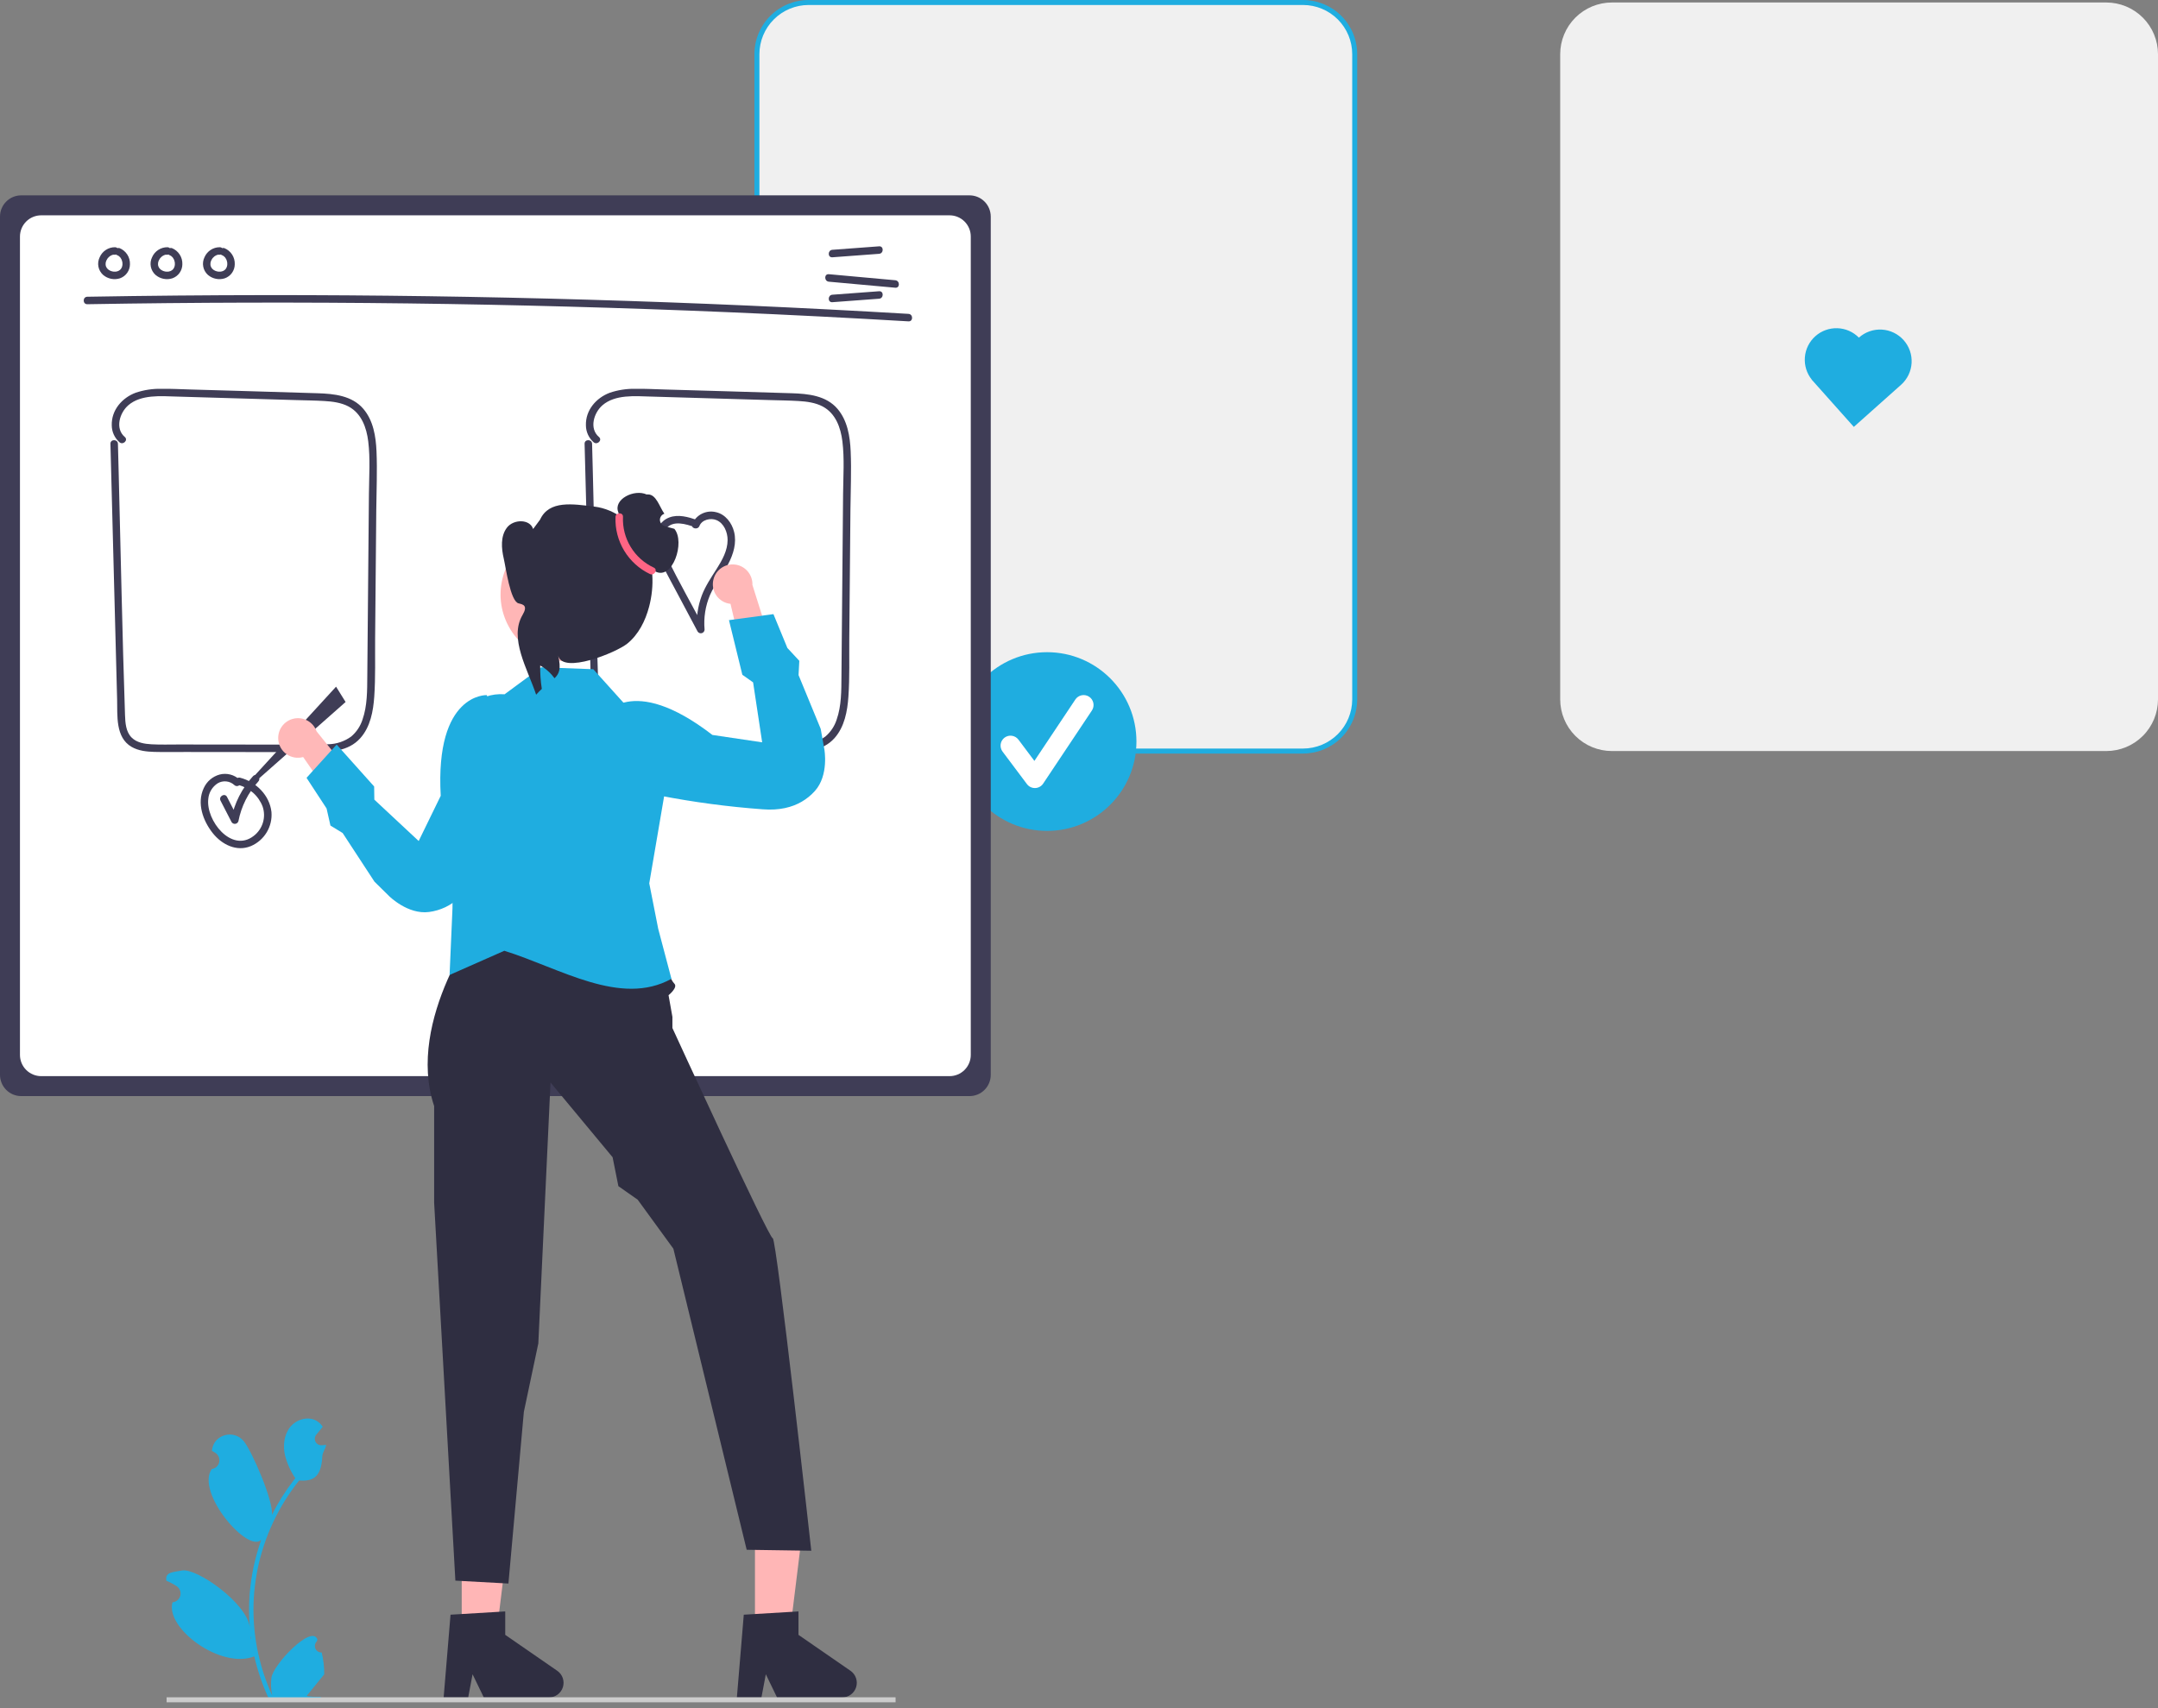 <svg width="240" height="190" viewBox="0 0 240 190" fill="none" xmlns="http://www.w3.org/2000/svg">
<rect x="0" y="0" width="240" height="190" fill="#808080" stroke="none"/>
<g clip-path="url(#clip0_217_640)">
<path d="M144.917 83.54H89.927C88.403 83.539 86.942 82.933 85.865 81.855C84.788 80.778 84.182 79.317 84.18 77.794V6.024C84.182 4.501 84.788 3.04 85.865 1.963C86.942 0.885 88.403 0.279 89.927 0.277H144.917C146.441 0.279 147.902 0.885 148.979 1.963C150.056 3.04 150.662 4.501 150.664 6.024V77.794C150.662 79.317 150.056 80.778 148.979 81.855C147.902 82.933 146.441 83.539 144.917 83.54Z" fill="#F0F0F0"/>
<path d="M144.917 83.818H89.927C88.329 83.816 86.798 83.181 85.669 82.051C84.539 80.922 83.904 79.391 83.902 77.793V6.024C83.904 4.427 84.54 2.896 85.669 1.766C86.798 0.637 88.329 0.002 89.927 0H144.917C146.514 0.002 148.046 0.637 149.175 1.766C150.304 2.896 150.94 4.427 150.941 6.024V77.793C150.94 79.391 150.304 80.922 149.175 82.051C148.046 83.181 146.514 83.816 144.917 83.818ZM89.927 0.555C88.477 0.557 87.086 1.133 86.061 2.159C85.036 3.184 84.459 4.574 84.457 6.024V77.793C84.459 79.243 85.036 80.634 86.061 81.659C87.086 82.684 88.477 83.261 89.927 83.263H144.917C146.367 83.261 147.757 82.684 148.783 81.659C149.808 80.634 150.385 79.244 150.386 77.793V6.024C150.385 4.574 149.808 3.184 148.783 2.159C147.757 1.133 146.367 0.557 144.917 0.555H89.927Z" fill="#1FADE0"/>
<path d="M234.253 83.54H179.263C177.739 83.539 176.278 82.933 175.201 81.855C174.124 80.778 173.518 79.317 173.516 77.794V6.024C173.518 4.501 174.124 3.04 175.201 1.963C176.278 0.885 177.739 0.279 179.263 0.277H234.253C235.777 0.279 237.237 0.885 238.315 1.963C239.392 3.04 239.998 4.501 240 6.024V77.794C239.998 79.317 239.392 80.778 238.315 81.855C237.238 82.933 235.777 83.539 234.253 83.54Z" fill="#F0F0F0"/>
<path d="M116.449 92.423C121.938 92.423 126.388 87.973 126.388 82.484C126.388 76.994 121.938 72.544 116.449 72.544C110.96 72.544 106.51 76.994 106.51 82.484C106.51 87.973 110.96 92.423 116.449 92.423Z" fill="#1FADE0"/>
<path d="M115.093 87.656C114.921 87.656 114.752 87.617 114.599 87.54C114.445 87.463 114.312 87.352 114.209 87.214L111.497 83.599C111.41 83.483 111.347 83.35 111.311 83.21C111.275 83.069 111.267 82.923 111.287 82.779C111.308 82.635 111.356 82.497 111.43 82.372C111.504 82.247 111.602 82.138 111.718 82.051C111.834 81.964 111.967 81.9 112.107 81.864C112.248 81.828 112.394 81.82 112.538 81.841C112.682 81.862 112.82 81.91 112.945 81.984C113.07 82.058 113.179 82.156 113.266 82.272L115.04 84.637L119.596 77.803C119.759 77.56 120.012 77.392 120.299 77.335C120.586 77.278 120.884 77.337 121.128 77.499C121.371 77.662 121.54 77.914 121.598 78.201C121.656 78.487 121.598 78.785 121.436 79.029L116.013 87.164C115.915 87.311 115.783 87.433 115.628 87.518C115.474 87.604 115.301 87.651 115.124 87.656C115.114 87.656 115.103 87.656 115.093 87.656Z" fill="white"/>
<path d="M107.826 121.922H2.359C1.734 121.921 1.134 121.673 0.692 121.23C0.25 120.788 0.001 120.189 0 119.563V24.088C0.001 23.463 0.249 22.863 0.692 22.421C1.134 21.979 1.734 21.73 2.359 21.729H107.826C108.451 21.73 109.051 21.979 109.493 22.421C109.935 22.863 110.184 23.463 110.185 24.088V119.563C110.184 120.189 109.935 120.788 109.493 121.23C109.051 121.673 108.451 121.921 107.826 121.922Z" fill="#3F3D56"/>
<path d="M105.605 119.702H4.579C3.954 119.701 3.354 119.452 2.912 119.01C2.47 118.568 2.221 117.968 2.22 117.343V26.309C2.221 25.683 2.47 25.084 2.912 24.641C3.354 24.199 3.954 23.95 4.579 23.95H105.605C106.231 23.95 106.83 24.199 107.273 24.641C107.715 25.084 107.964 25.683 107.964 26.309V117.343C107.964 117.968 107.715 118.568 107.273 119.01C106.83 119.452 106.231 119.701 105.605 119.702Z" fill="white"/>
<path d="M9.712 33.839C21.602 33.633 33.492 33.603 45.384 33.75C57.274 33.898 69.16 34.225 81.042 34.728C87.709 35.011 94.374 35.35 101.036 35.745C101.572 35.776 101.57 34.944 101.036 34.912C89.166 34.21 77.287 33.684 65.4 33.335C53.514 32.987 41.624 32.818 29.732 32.825C23.058 32.83 16.385 32.89 9.712 33.007C9.177 33.016 9.175 33.849 9.712 33.839V33.839Z" fill="#3F3D56"/>
<path d="M92.569 28.619L97.768 28.232C98.299 28.192 98.303 27.359 97.768 27.399L92.569 27.786C92.038 27.825 92.033 28.658 92.569 28.619Z" fill="#3F3D56"/>
<path d="M92.569 33.614L97.768 33.227C98.299 33.188 98.303 32.355 97.768 32.395L92.569 32.782C92.038 32.821 92.033 33.654 92.569 33.614Z" fill="#3F3D56"/>
<path d="M92.178 31.333L99.569 32.004C100.103 32.053 100.099 31.22 99.569 31.172L92.178 30.5C91.644 30.452 91.647 31.285 92.178 31.333Z" fill="#3F3D56"/>
<path d="M12.789 27.499C12.428 27.497 12.073 27.601 11.771 27.799C11.468 27.996 11.23 28.279 11.087 28.61C10.927 28.935 10.877 29.304 10.946 29.66C11.015 30.015 11.198 30.338 11.468 30.58C11.722 30.796 12.027 30.944 12.353 31.01C12.68 31.077 13.018 31.059 13.336 30.959C13.661 30.846 13.943 30.634 14.143 30.354C14.343 30.073 14.451 29.738 14.453 29.393C14.467 29.011 14.364 28.634 14.156 28.312C13.948 27.991 13.647 27.742 13.293 27.598C13.186 27.569 13.073 27.583 12.977 27.638C12.881 27.692 12.81 27.782 12.781 27.889C12.754 27.995 12.77 28.107 12.824 28.203C12.878 28.298 12.967 28.369 13.071 28.401C13.144 28.429 13.005 28.365 13.073 28.402C13.101 28.417 13.129 28.431 13.156 28.447C13.18 28.461 13.202 28.476 13.225 28.491C13.302 28.541 13.187 28.453 13.236 28.499C13.279 28.538 13.322 28.577 13.361 28.621C13.376 28.637 13.434 28.683 13.389 28.651C13.354 28.627 13.376 28.632 13.389 28.652C13.399 28.667 13.41 28.681 13.42 28.697C13.452 28.746 13.482 28.797 13.508 28.849C13.514 28.861 13.52 28.874 13.526 28.886C13.538 28.909 13.555 28.915 13.527 28.886C13.501 28.859 13.518 28.861 13.527 28.887C13.533 28.904 13.54 28.921 13.546 28.939C13.565 28.995 13.582 29.052 13.595 29.11C13.601 29.137 13.606 29.164 13.611 29.191C13.63 29.286 13.608 29.131 13.613 29.202C13.617 29.261 13.621 29.32 13.62 29.38C13.62 29.407 13.618 29.434 13.617 29.461C13.616 29.475 13.614 29.488 13.613 29.502C13.609 29.567 13.609 29.478 13.618 29.472C13.599 29.527 13.586 29.585 13.58 29.643C13.573 29.669 13.564 29.694 13.556 29.72C13.527 29.809 13.583 29.671 13.552 29.732C13.527 29.785 13.498 29.836 13.467 29.885C13.453 29.905 13.402 29.952 13.444 29.92C13.489 29.884 13.42 29.945 13.405 29.96C13.386 29.98 13.367 30 13.346 30.018C13.333 30.031 13.32 30.043 13.305 30.054C13.303 30.053 13.375 30.006 13.336 30.031C13.286 30.062 13.239 30.096 13.187 30.124C13.181 30.127 13.115 30.158 13.115 30.159C13.112 30.148 13.201 30.128 13.14 30.147C13.127 30.151 13.114 30.156 13.102 30.161C13.046 30.179 12.99 30.194 12.933 30.206C12.919 30.208 12.906 30.21 12.893 30.213C12.85 30.224 12.934 30.206 12.936 30.208C12.905 30.207 12.873 30.209 12.842 30.216C12.783 30.22 12.723 30.22 12.664 30.216C12.651 30.216 12.637 30.214 12.623 30.213C12.592 30.212 12.568 30.189 12.611 30.213C12.643 30.233 12.64 30.219 12.612 30.213C12.598 30.211 12.585 30.209 12.571 30.206C12.512 30.195 12.455 30.181 12.398 30.164C12.367 30.154 12.337 30.144 12.307 30.133C12.294 30.129 12.281 30.124 12.269 30.118C12.268 30.115 12.347 30.156 12.305 30.133C12.253 30.105 12.2 30.082 12.149 30.051C12.122 30.035 12.096 30.017 12.069 30C12.058 29.993 12.047 29.985 12.036 29.976C12.037 29.973 12.101 30.032 12.068 30C12.025 29.959 11.98 29.923 11.94 29.881C11.931 29.871 11.922 29.86 11.913 29.851L11.904 29.84C11.882 29.813 11.881 29.813 11.903 29.841C11.925 29.847 11.924 29.872 11.903 29.84C11.896 29.829 11.888 29.818 11.88 29.807C11.846 29.759 11.818 29.707 11.794 29.653C11.796 29.651 11.83 29.753 11.804 29.677C11.799 29.662 11.794 29.648 11.789 29.633C11.779 29.604 11.771 29.575 11.764 29.546C11.757 29.517 11.753 29.486 11.745 29.457C11.733 29.408 11.753 29.496 11.751 29.494C11.743 29.487 11.746 29.444 11.746 29.434C11.743 29.369 11.75 29.305 11.751 29.241C11.752 29.19 11.747 29.28 11.746 29.277C11.746 29.262 11.749 29.247 11.754 29.233C11.761 29.199 11.768 29.165 11.778 29.131C11.788 29.092 11.8 29.053 11.814 29.016C11.819 29.002 11.826 28.988 11.83 28.973C11.848 28.921 11.796 29.036 11.825 28.989C11.864 28.924 11.894 28.854 11.936 28.79C11.946 28.775 12.006 28.69 11.974 28.733C11.942 28.776 12.007 28.695 12.019 28.681C12.07 28.625 12.13 28.578 12.183 28.523C12.214 28.491 12.161 28.539 12.158 28.541C12.175 28.53 12.191 28.518 12.207 28.506C12.236 28.486 12.266 28.468 12.296 28.45C12.33 28.43 12.369 28.415 12.402 28.394C12.441 28.369 12.372 28.405 12.371 28.405C12.389 28.396 12.407 28.389 12.427 28.384C12.459 28.373 12.599 28.312 12.628 28.331C12.627 28.33 12.522 28.34 12.607 28.334C12.627 28.333 12.647 28.331 12.667 28.33C12.708 28.328 12.748 28.329 12.789 28.331C12.899 28.331 13.005 28.287 13.083 28.209C13.161 28.131 13.205 28.025 13.205 27.915C13.203 27.805 13.158 27.701 13.081 27.623C13.003 27.546 12.899 27.501 12.789 27.499Z" fill="#3F3D56"/>
<path d="M18.617 27.499C18.256 27.497 17.902 27.601 17.599 27.799C17.296 27.996 17.058 28.279 16.915 28.61C16.755 28.935 16.705 29.304 16.774 29.66C16.843 30.015 17.027 30.338 17.297 30.58C17.55 30.796 17.855 30.944 18.181 31.01C18.508 31.077 18.846 31.059 19.164 30.959C19.489 30.846 19.771 30.634 19.971 30.354C20.171 30.073 20.279 29.738 20.281 29.393C20.295 29.011 20.192 28.634 19.984 28.312C19.777 27.991 19.476 27.742 19.121 27.598C19.015 27.569 18.901 27.583 18.805 27.638C18.709 27.692 18.639 27.782 18.609 27.889C18.583 27.995 18.598 28.107 18.652 28.203C18.706 28.298 18.795 28.369 18.9 28.401C18.972 28.429 18.834 28.365 18.901 28.402C18.929 28.417 18.957 28.431 18.985 28.447C19.008 28.461 19.03 28.476 19.053 28.491C19.131 28.541 19.015 28.453 19.065 28.499C19.108 28.538 19.151 28.577 19.19 28.621C19.204 28.637 19.262 28.683 19.217 28.651C19.183 28.627 19.204 28.632 19.217 28.652C19.227 28.667 19.238 28.681 19.248 28.697C19.28 28.746 19.31 28.797 19.336 28.849C19.343 28.861 19.348 28.874 19.354 28.886C19.366 28.909 19.383 28.915 19.355 28.886C19.329 28.859 19.346 28.861 19.355 28.887C19.361 28.904 19.368 28.921 19.374 28.939C19.394 28.995 19.41 29.052 19.423 29.11C19.429 29.137 19.434 29.164 19.44 29.191C19.458 29.286 19.437 29.131 19.441 29.202C19.445 29.261 19.45 29.32 19.448 29.38C19.448 29.407 19.447 29.434 19.445 29.461C19.444 29.475 19.442 29.488 19.442 29.502C19.437 29.567 19.437 29.478 19.446 29.472C19.427 29.527 19.415 29.585 19.409 29.643C19.401 29.669 19.392 29.694 19.384 29.72C19.355 29.809 19.411 29.671 19.38 29.732C19.355 29.785 19.326 29.836 19.295 29.885C19.282 29.905 19.231 29.952 19.272 29.92C19.318 29.884 19.249 29.945 19.234 29.96C19.215 29.98 19.195 30 19.175 30.018C19.162 30.031 19.148 30.043 19.134 30.054C19.131 30.053 19.203 30.006 19.164 30.031C19.115 30.062 19.068 30.096 19.016 30.124C19.01 30.127 18.943 30.158 18.943 30.159C18.94 30.148 19.029 30.128 18.968 30.147C18.955 30.151 18.943 30.156 18.93 30.161C18.875 30.179 18.818 30.194 18.761 30.206C18.748 30.208 18.734 30.21 18.721 30.213C18.678 30.224 18.762 30.206 18.765 30.208C18.733 30.207 18.701 30.209 18.67 30.216C18.611 30.22 18.552 30.22 18.493 30.216C18.479 30.216 18.465 30.214 18.452 30.213C18.42 30.212 18.397 30.189 18.439 30.213C18.471 30.233 18.469 30.219 18.44 30.213C18.426 30.211 18.413 30.209 18.399 30.206C18.341 30.195 18.283 30.181 18.226 30.164C18.196 30.154 18.166 30.144 18.135 30.133C18.122 30.129 18.109 30.124 18.097 30.118C18.097 30.115 18.175 30.156 18.134 30.133C18.082 30.105 18.028 30.082 17.977 30.051C17.95 30.035 17.924 30.017 17.898 30C17.886 29.993 17.875 29.985 17.865 29.976C17.866 29.973 17.929 30.032 17.896 30C17.854 29.959 17.808 29.923 17.768 29.881C17.759 29.871 17.75 29.86 17.741 29.851L17.733 29.84C17.71 29.813 17.71 29.813 17.731 29.841C17.753 29.847 17.752 29.872 17.731 29.84C17.724 29.829 17.716 29.818 17.709 29.807C17.675 29.759 17.646 29.707 17.622 29.653C17.625 29.651 17.659 29.753 17.633 29.677C17.628 29.662 17.622 29.648 17.617 29.633C17.608 29.604 17.599 29.575 17.592 29.546C17.585 29.517 17.581 29.486 17.574 29.457C17.562 29.408 17.581 29.496 17.579 29.494C17.572 29.487 17.575 29.444 17.574 29.434C17.571 29.369 17.578 29.305 17.58 29.241C17.581 29.19 17.575 29.28 17.574 29.277C17.575 29.262 17.577 29.247 17.582 29.233C17.59 29.199 17.597 29.165 17.606 29.131C17.617 29.092 17.629 29.053 17.642 29.016C17.648 29.002 17.654 28.988 17.659 28.973C17.676 28.921 17.624 29.036 17.653 28.989C17.692 28.924 17.722 28.854 17.764 28.79C17.774 28.775 17.834 28.69 17.802 28.733C17.77 28.776 17.835 28.695 17.848 28.681C17.899 28.625 17.959 28.578 18.012 28.523C18.043 28.491 17.99 28.539 17.987 28.541C18.003 28.53 18.019 28.518 18.036 28.506C18.064 28.486 18.094 28.468 18.124 28.45C18.159 28.43 18.197 28.415 18.23 28.394C18.269 28.369 18.2 28.405 18.199 28.405C18.217 28.396 18.236 28.389 18.255 28.384C18.287 28.373 18.427 28.312 18.457 28.331C18.455 28.33 18.35 28.34 18.435 28.334C18.455 28.333 18.475 28.331 18.495 28.33C18.536 28.328 18.577 28.329 18.617 28.331C18.728 28.331 18.833 28.287 18.911 28.209C18.989 28.131 19.033 28.025 19.034 27.915C19.031 27.805 18.987 27.701 18.909 27.623C18.832 27.546 18.727 27.501 18.617 27.499Z" fill="#3F3D56"/>
<path d="M24.446 27.499C24.084 27.497 23.73 27.601 23.427 27.799C23.125 27.996 22.887 28.279 22.744 28.61C22.583 28.935 22.534 29.304 22.603 29.66C22.672 30.015 22.855 30.338 23.125 30.58C23.379 30.796 23.683 30.944 24.01 31.01C24.337 31.077 24.675 31.059 24.993 30.959C25.318 30.846 25.6 30.634 25.8 30.354C26 30.073 26.108 29.738 26.109 29.393C26.124 29.011 26.02 28.634 25.813 28.312C25.605 27.991 25.304 27.742 24.95 27.598C24.843 27.569 24.73 27.583 24.634 27.638C24.538 27.692 24.467 27.782 24.437 27.889C24.411 27.995 24.427 28.107 24.481 28.203C24.535 28.298 24.623 28.369 24.728 28.401C24.801 28.429 24.662 28.365 24.73 28.402C24.758 28.417 24.786 28.431 24.813 28.447C24.837 28.461 24.859 28.476 24.881 28.491C24.959 28.541 24.843 28.453 24.893 28.499C24.936 28.538 24.979 28.577 25.018 28.621C25.033 28.637 25.091 28.683 25.046 28.651C25.011 28.627 25.032 28.632 25.046 28.652C25.056 28.667 25.067 28.681 25.076 28.697C25.109 28.746 25.138 28.797 25.165 28.849C25.171 28.861 25.177 28.874 25.183 28.886C25.194 28.909 25.211 28.915 25.184 28.886C25.158 28.859 25.174 28.861 25.184 28.887C25.19 28.904 25.197 28.921 25.203 28.939C25.222 28.995 25.238 29.052 25.252 29.11C25.258 29.137 25.263 29.164 25.268 29.191C25.287 29.286 25.265 29.131 25.27 29.202C25.273 29.261 25.278 29.32 25.277 29.38C25.276 29.407 25.275 29.434 25.273 29.461C25.272 29.475 25.271 29.488 25.27 29.502C25.266 29.567 25.265 29.478 25.275 29.472C25.256 29.527 25.243 29.585 25.237 29.643C25.23 29.669 25.221 29.694 25.212 29.72C25.183 29.809 25.239 29.671 25.209 29.732C25.183 29.785 25.155 29.836 25.124 29.885C25.11 29.905 25.059 29.952 25.101 29.92C25.146 29.884 25.077 29.945 25.062 29.96C25.043 29.98 25.023 30 25.003 30.018C24.99 30.031 24.976 30.043 24.962 30.054C24.959 30.053 25.031 30.006 24.992 30.031C24.943 30.062 24.896 30.096 24.844 30.124C24.838 30.127 24.771 30.158 24.772 30.159C24.769 30.148 24.857 30.128 24.797 30.147C24.784 30.151 24.771 30.156 24.759 30.161C24.703 30.179 24.647 30.194 24.589 30.206C24.576 30.208 24.562 30.21 24.549 30.213C24.506 30.224 24.591 30.206 24.593 30.208C24.561 30.207 24.529 30.209 24.498 30.216C24.439 30.22 24.38 30.22 24.321 30.216C24.307 30.216 24.294 30.214 24.28 30.213C24.248 30.212 24.225 30.189 24.267 30.213C24.3 30.233 24.297 30.219 24.268 30.213C24.255 30.211 24.241 30.209 24.228 30.206C24.169 30.195 24.111 30.181 24.055 30.164C24.024 30.154 23.994 30.144 23.964 30.133C23.951 30.129 23.938 30.124 23.925 30.118C23.925 30.115 24.003 30.156 23.962 30.133C23.91 30.105 23.856 30.082 23.805 30.051C23.778 30.035 23.752 30.017 23.726 30C23.714 29.993 23.703 29.985 23.693 29.976C23.694 29.973 23.758 30.032 23.724 30C23.682 29.959 23.637 29.923 23.597 29.881C23.587 29.871 23.579 29.86 23.57 29.851L23.561 29.84C23.538 29.813 23.538 29.813 23.56 29.841C23.582 29.847 23.581 29.872 23.56 29.84C23.552 29.829 23.544 29.818 23.537 29.807C23.503 29.759 23.474 29.707 23.451 29.653C23.453 29.651 23.487 29.753 23.461 29.677C23.456 29.662 23.451 29.648 23.446 29.633C23.436 29.604 23.428 29.575 23.42 29.546C23.413 29.517 23.41 29.486 23.402 29.457C23.39 29.408 23.409 29.496 23.407 29.494C23.4 29.487 23.403 29.444 23.403 29.434C23.399 29.369 23.407 29.305 23.408 29.241C23.409 29.19 23.404 29.28 23.403 29.277C23.403 29.262 23.406 29.247 23.411 29.233C23.418 29.199 23.425 29.165 23.434 29.131C23.445 29.092 23.457 29.053 23.471 29.016C23.476 29.002 23.482 28.988 23.487 28.973C23.505 28.921 23.452 29.036 23.481 28.989C23.521 28.924 23.55 28.854 23.592 28.79C23.602 28.775 23.663 28.69 23.631 28.733C23.599 28.776 23.664 28.695 23.676 28.681C23.727 28.625 23.787 28.578 23.84 28.523C23.871 28.491 23.818 28.539 23.815 28.541C23.831 28.53 23.847 28.518 23.864 28.506C23.893 28.486 23.922 28.468 23.953 28.45C23.987 28.43 24.026 28.415 24.059 28.394C24.098 28.369 24.029 28.405 24.027 28.405C24.045 28.396 24.064 28.389 24.083 28.384C24.116 28.373 24.256 28.312 24.285 28.331C24.284 28.33 24.179 28.34 24.264 28.334C24.284 28.333 24.304 28.331 24.324 28.33C24.365 28.328 24.405 28.329 24.446 28.331C24.556 28.331 24.661 28.287 24.739 28.209C24.817 28.131 24.861 28.025 24.862 27.915C24.86 27.805 24.815 27.701 24.738 27.623C24.66 27.546 24.555 27.501 24.446 27.499Z" fill="#3F3D56"/>
<path d="M12.282 49.364L12.653 63.576L13.025 77.787C13.071 79.58 12.818 82.026 14.637 83.077C15.396 83.515 16.303 83.611 17.163 83.635C18.305 83.666 19.45 83.643 20.592 83.644L34.816 83.659C36.685 83.661 38.737 83.607 40.076 82.102C41.194 80.845 41.511 79.103 41.623 77.478C41.771 75.333 41.7 73.161 41.719 71.012L41.783 63.869L41.847 56.727C41.866 54.557 41.968 52.37 41.873 50.202C41.801 48.547 41.521 46.781 40.412 45.48C39.148 43.999 37.15 43.799 35.328 43.741C30.615 43.59 25.901 43.463 21.188 43.324C20.103 43.292 19.016 43.233 17.931 43.248C16.966 43.229 16.005 43.376 15.09 43.683C13.566 44.254 12.376 45.622 12.429 47.319C12.432 47.675 12.511 48.026 12.659 48.349C12.807 48.672 13.022 48.96 13.29 49.194C13.697 49.539 14.288 48.953 13.879 48.606C12.768 47.666 13.306 45.905 14.277 45.071C15.684 43.863 17.889 44.059 19.605 44.11L32.957 44.503C33.992 44.534 35.031 44.544 36.065 44.605C36.988 44.66 37.953 44.779 38.779 45.224C40.208 45.993 40.766 47.57 40.953 49.096C41.19 51.016 41.047 52.996 41.03 54.924L40.969 61.72L40.849 75.172C40.834 76.808 40.86 78.497 40.309 80.062C40.072 80.787 39.639 81.433 39.057 81.927C38.327 82.458 37.454 82.756 36.552 82.784C35.538 82.866 34.513 82.826 33.497 82.825L30.028 82.822L23.367 82.815L19.898 82.811C18.884 82.81 17.863 82.845 16.85 82.79C16.073 82.747 15.206 82.612 14.634 82.034C13.992 81.387 13.933 80.387 13.903 79.528C13.597 70.586 13.435 61.636 13.202 52.692L13.115 49.364C13.101 48.829 12.268 48.827 12.282 49.364L12.282 49.364Z" fill="#3F3D56"/>
<path d="M65.015 49.364L65.387 63.576L65.758 77.787C65.805 79.58 65.551 82.026 67.37 83.077C68.129 83.515 69.036 83.611 69.896 83.635C71.038 83.666 72.183 83.643 73.325 83.644L87.549 83.659C89.418 83.661 91.471 83.607 92.809 82.102C93.927 80.845 94.244 79.103 94.356 77.478C94.504 75.333 94.433 73.161 94.452 71.012L94.516 63.869L94.58 56.727C94.599 54.557 94.702 52.37 94.607 50.202C94.534 48.547 94.254 46.781 93.145 45.48C91.882 43.999 89.884 43.799 88.061 43.741C83.348 43.59 78.634 43.463 73.921 43.324C72.837 43.292 71.749 43.233 70.664 43.248C69.699 43.229 68.738 43.376 67.823 43.683C66.299 44.254 65.109 45.622 65.162 47.319C65.165 47.675 65.244 48.026 65.392 48.349C65.541 48.672 65.756 48.96 66.023 49.194C66.43 49.539 67.022 48.953 66.612 48.606C65.501 47.666 66.039 45.905 67.01 45.071C68.417 43.863 70.622 44.059 72.338 44.11L85.69 44.503C86.726 44.534 87.764 44.544 88.798 44.605C89.721 44.66 90.686 44.779 91.512 45.224C92.941 45.993 93.499 47.57 93.687 49.096C93.923 51.016 93.781 52.996 93.763 54.924L93.703 61.72L93.582 75.172C93.568 76.808 93.593 78.497 93.042 80.062C92.806 80.787 92.373 81.433 91.791 81.927C91.06 82.458 90.187 82.756 89.285 82.784C88.272 82.866 87.246 82.826 86.231 82.825L82.761 82.822L76.1 82.815L72.631 82.811C71.617 82.81 70.596 82.845 69.584 82.79C68.807 82.747 67.939 82.612 67.367 82.034C66.726 81.387 66.666 80.387 66.637 79.528C66.33 70.586 66.168 61.636 65.935 52.692L65.848 49.364C65.834 48.829 65.001 48.827 65.015 49.364L65.015 49.364Z" fill="#3F3D56"/>
<path d="M26.654 86.736C26.363 86.456 26.005 86.255 25.614 86.154C25.223 86.052 24.812 86.052 24.422 86.155C24.034 86.262 23.674 86.453 23.368 86.715C23.063 86.977 22.82 87.304 22.655 87.672C21.869 89.347 22.574 91.3 23.66 92.668C24.671 93.939 26.311 94.777 27.91 94.109C28.638 93.797 29.25 93.264 29.659 92.586C30.069 91.907 30.255 91.118 30.191 90.328C29.989 88.468 28.478 86.961 26.703 86.507C26.183 86.374 25.962 87.177 26.481 87.31C27.098 87.459 27.669 87.757 28.145 88.178C28.621 88.598 28.986 89.129 29.21 89.723C29.407 90.304 29.416 90.932 29.235 91.518C29.054 92.105 28.693 92.619 28.204 92.989C25.723 94.894 22.885 91.251 23.163 88.868C23.192 88.516 23.303 88.176 23.485 87.874C23.667 87.572 23.916 87.315 24.213 87.125C24.502 86.954 24.839 86.882 25.172 86.918C25.506 86.954 25.819 87.097 26.065 87.325C26.144 87.398 26.249 87.439 26.357 87.437C26.465 87.435 26.568 87.391 26.644 87.315C26.721 87.239 26.765 87.135 26.766 87.028C26.768 86.919 26.728 86.815 26.654 86.736L26.654 86.736Z" fill="#3F3D56"/>
<path d="M77.521 57.84C76.55 57.505 75.422 57.174 74.416 57.566C73.468 57.935 72.945 58.84 72.843 59.822C72.728 60.917 73.194 61.961 73.687 62.91C74.281 64.05 74.893 65.181 75.497 66.317L77.584 70.244C77.631 70.321 77.702 70.38 77.786 70.413C77.87 70.446 77.963 70.452 78.05 70.428C78.137 70.404 78.214 70.353 78.27 70.282C78.326 70.211 78.357 70.124 78.359 70.034C78.241 68.717 78.45 67.391 78.968 66.175C79.501 64.945 80.373 63.906 80.993 62.724C81.564 61.635 81.945 60.386 81.642 59.16C81.398 58.167 80.676 57.202 79.636 56.971C79.111 56.838 78.555 56.897 78.069 57.137C77.583 57.377 77.198 57.782 76.985 58.281C76.788 58.779 77.593 58.995 77.788 58.502C78.064 57.799 79.034 57.583 79.68 57.852C80.522 58.203 80.921 59.209 80.92 60.064C80.919 61.233 80.32 62.302 79.712 63.262C79.098 64.232 78.453 65.17 78.045 66.251C77.595 67.458 77.418 68.75 77.527 70.034L78.302 69.824C76.947 67.273 75.518 64.749 74.239 62.16C73.747 61.165 73.304 59.822 74.058 58.829C74.832 57.811 76.307 58.301 77.3 58.643C77.808 58.817 78.026 58.013 77.521 57.84L77.521 57.84Z" fill="#3F3D56"/>
<path d="M24.528 89.062L25.754 91.44C25.796 91.509 25.858 91.564 25.931 91.599C26.004 91.634 26.086 91.647 26.167 91.637C26.247 91.626 26.323 91.593 26.384 91.54C26.446 91.488 26.491 91.418 26.515 91.341C26.834 89.695 27.599 88.168 28.727 86.926C29.088 86.531 28.501 85.941 28.138 86.338C26.908 87.68 26.069 89.334 25.712 91.119L26.473 91.02L25.247 88.642C25.001 88.165 24.282 88.586 24.528 89.062Z" fill="#3F3D56"/>
<path d="M38.435 78.084L28.747 86.641C28.693 86.689 28.622 86.714 28.549 86.712C28.476 86.709 28.407 86.679 28.356 86.627C28.305 86.575 28.276 86.505 28.275 86.432C28.273 86.359 28.3 86.289 28.349 86.235L37.375 76.38L38.435 78.084Z" fill="#3F3D56"/>
<path d="M51.349 182.213H55.157L56.968 167.527H51.349V182.213Z" fill="#FFB6B6"/>
<path d="M49.34 188.81H52.07L52.557 186.232L53.806 188.81H61.047C61.395 188.81 61.733 188.699 62.012 188.493C62.292 188.288 62.498 187.998 62.602 187.667C62.705 187.335 62.7 186.979 62.587 186.651C62.473 186.323 62.258 186.04 61.972 185.843L56.189 181.848V179.242L50.106 179.605L49.34 188.81Z" fill="#2F2E41"/>
<path d="M83.962 182.213H87.769L89.581 167.527H83.962V182.213Z" fill="#FFB6B6"/>
<path d="M81.952 188.81H84.683L85.17 186.232L86.418 188.81H93.66C94.007 188.81 94.346 188.699 94.625 188.493C94.905 188.288 95.111 187.998 95.215 187.667C95.318 187.335 95.313 186.979 95.199 186.651C95.086 186.323 94.871 186.04 94.585 185.843L88.802 181.848V179.242L82.719 179.605L81.952 188.81Z" fill="#2F2E41"/>
<path d="M72.958 104.369L53.647 102.223C53.647 102.223 45.065 113.38 48.283 123.035V133.787L50.644 175.817L56.544 176.139L58.26 157.043L59.87 149.426L61.225 120.407L68.13 128.721L68.774 131.94L70.919 133.442L74.889 138.896L83.042 172.384L90.227 172.491C90.227 172.491 86.368 137.733 85.939 137.733C85.509 137.733 74.781 114.346 74.781 114.346V113.108L74.352 110.698C74.352 110.698 75.425 109.84 74.996 109.411C74.567 108.982 74.138 107.695 74.138 107.695L72.958 104.369Z" fill="#2F2E41"/>
<path d="M65.984 74.438L69.847 78.729L75.21 80.66L72.207 98.254L73.203 103.313L74.674 108.875C69.006 112.01 62.272 107.68 56.086 105.756L50 108.445L50.322 101.043L50.487 82.393C50.493 81.676 50.647 80.969 50.938 80.314C51.229 79.66 51.651 79.072 52.179 78.588C52.707 78.103 53.329 77.733 54.006 77.499C54.683 77.265 55.401 77.172 56.115 77.227L60.191 74.223L65.984 74.438Z" fill="#1FADE0"/>
<path d="M30.95 82.308C30.98 82.627 31.08 82.934 31.242 83.21C31.404 83.486 31.625 83.722 31.889 83.903C32.153 84.084 32.453 84.205 32.768 84.258C33.084 84.31 33.407 84.293 33.715 84.207L38.143 90.597L39.648 86.848L35.212 81.355C35.034 80.847 34.675 80.422 34.204 80.161C33.733 79.9 33.183 79.82 32.657 79.938C32.132 80.056 31.668 80.362 31.353 80.799C31.038 81.235 30.895 81.773 30.95 82.308Z" fill="#FFB8B8"/>
<path d="M54.133 77.319C54.133 77.319 48.37 77.063 49.015 88.517L46.563 93.548L41.632 88.946L41.61 87.481L37.44 82.82L34.092 86.52L36.32 89.927L36.75 91.829L38.107 92.658L41.648 98.072L43.286 99.684C43.286 99.684 45.363 101.754 47.714 101.442C48.34 101.361 48.951 101.181 49.522 100.911C50.64 100.378 51.745 99.424 52.673 97.809C54.619 94.473 56.364 91.024 57.898 87.479L54.133 77.319Z" fill="#1FADE0"/>
<path d="M79.363 64.388C79.275 64.696 79.255 65.019 79.305 65.335C79.356 65.651 79.475 65.951 79.654 66.216C79.833 66.481 80.069 66.704 80.343 66.868C80.617 67.032 80.924 67.134 81.243 67.166L83.029 74.733L85.8 71.793L83.679 65.059C83.698 64.521 83.52 63.994 83.177 63.579C82.834 63.164 82.351 62.889 81.819 62.806C81.287 62.724 80.743 62.839 80.29 63.131C79.837 63.422 79.507 63.87 79.363 64.388V64.388Z" fill="#FFB8B8"/>
<path d="M67.097 79.64C67.097 79.64 70.145 74.742 79.228 81.749L84.764 82.571L83.755 75.901L82.559 75.055L81.072 68.98L86.017 68.311L87.567 72.074L88.894 73.504L88.81 75.092L91.274 81.073L91.678 83.336C91.678 83.336 92.211 86.22 90.626 87.983C90.204 88.454 89.711 88.856 89.164 89.174C88.093 89.795 86.682 90.167 84.824 90.02C80.972 89.739 77.141 89.228 73.35 88.49L67.097 79.64Z" fill="#1FADE0"/>
<path d="M66.667 72.649C70.269 70.68 71.593 66.165 69.624 62.563C67.655 58.961 63.139 57.638 59.538 59.606C55.936 61.575 54.612 66.091 56.581 69.692C58.55 73.294 63.066 74.618 66.667 72.649Z" fill="#FFB6B6"/>
<path d="M72.881 63.563C72.859 63.572 72.839 63.58 72.817 63.588C72.775 63.607 72.731 63.623 72.687 63.636C72.403 63.739 72.108 63.806 71.807 63.835C71.679 63.849 71.55 63.855 71.421 63.855C71.256 63.855 71.091 63.844 70.927 63.822C70.745 63.799 70.565 63.762 70.389 63.711C70.305 63.688 70.223 63.661 70.142 63.63C69.591 63.433 69.093 63.11 68.687 62.688C68.282 62.265 67.98 61.755 67.805 61.196V61.193C67.786 61.139 67.77 61.083 67.758 61.027C67.676 60.714 67.635 60.392 67.635 60.069V60.063C67.635 59.276 67.883 58.508 68.343 57.868C68.621 57.477 68.94 57.412 68.762 56.963C68.194 55.532 70.536 54.369 71.915 55.001C71.965 54.996 72.015 54.995 72.065 54.996C72.995 54.996 73.336 56.369 73.889 57.144L73.873 57.149C73.732 57.198 73.61 57.289 73.524 57.411C73.438 57.532 73.392 57.677 73.393 57.826C73.394 57.975 73.441 58.119 73.528 58.24C73.615 58.361 73.737 58.451 73.878 58.499C74.247 58.62 74.62 58.727 74.996 58.82C76.235 60.291 74.799 64.58 72.881 63.563Z" fill="#2F2E41"/>
<path d="M72.187 67.496C71.774 69.059 71.013 70.582 69.756 71.596C68.496 72.609 62.576 75.001 62.082 72.939C62.412 74.379 62.209 74.929 61.671 75.442C61.579 75.317 61.482 75.198 61.382 75.081C61.014 74.655 60.572 74.299 60.078 74.029C60.063 74.899 60.123 75.768 60.258 76.627C60.036 76.831 59.825 77.046 59.626 77.271C58.676 74.418 56.589 70.998 58.113 68.406C58.718 67.378 58.216 67.236 57.683 67.116C56.752 66.907 56.248 63.083 56.029 62.154C55.757 60.988 55.651 59.647 56.376 58.693C57.1 57.738 58.926 57.702 59.292 58.842L60.064 57.799C61.063 55.615 63.7 56.059 66.084 56.347C68.468 56.633 70.569 58.315 71.638 60.466C72.703 62.617 72.8 65.173 72.187 67.496Z" fill="#2F2E41"/>
<path d="M68.453 57.498C68.399 58.816 68.734 60.121 69.415 61.251C70.097 62.381 71.096 63.286 72.288 63.853C72.772 64.073 73.195 63.356 72.708 63.134C71.643 62.639 70.749 61.839 70.14 60.836C69.531 59.832 69.233 58.67 69.285 57.498C69.315 56.962 68.482 56.964 68.453 57.498Z" fill="#FF6584"/>
<path d="M35.775 183.807C35.626 183.814 35.48 183.775 35.354 183.696C35.229 183.617 35.131 183.501 35.074 183.364C35.017 183.227 35.003 183.076 35.035 182.931C35.066 182.786 35.142 182.655 35.25 182.554L35.3 182.357C35.293 182.341 35.287 182.325 35.28 182.31C34.614 180.722 30.366 185.148 30.182 186.64C30.102 187.299 30.136 187.968 30.283 188.616C28.907 185.614 28.192 182.351 28.188 179.049C28.188 178.22 28.234 177.392 28.326 176.569C28.402 175.894 28.508 175.223 28.643 174.558C29.38 170.947 30.964 167.562 33.264 164.682C34.579 164.756 35.731 164.555 35.843 162.007C35.862 161.553 36.199 161.161 36.273 160.714C36.147 160.73 36.02 160.741 35.894 160.749C35.855 160.751 35.814 160.753 35.775 160.755L35.76 160.756C35.622 160.762 35.485 160.728 35.366 160.658C35.247 160.589 35.15 160.486 35.088 160.363C35.026 160.239 35.001 160.101 35.015 159.963C35.03 159.826 35.084 159.696 35.171 159.588C35.226 159.522 35.28 159.455 35.334 159.388C35.416 159.286 35.501 159.185 35.583 159.082C35.593 159.072 35.602 159.062 35.61 159.051C35.705 158.934 35.799 158.818 35.894 158.701C35.721 158.433 35.489 158.208 35.215 158.044C34.266 157.489 32.957 157.874 32.272 158.732C31.584 159.59 31.454 160.794 31.693 161.867C31.928 162.779 32.316 163.645 32.842 164.427C32.79 164.493 32.737 164.557 32.685 164.623C31.745 165.832 30.925 167.131 30.238 168.5C30.432 166.981 28.054 161.496 27.135 160.335C26.03 158.939 23.765 159.548 23.571 161.317C23.569 161.334 23.567 161.351 23.565 161.368C23.702 161.446 23.835 161.527 23.966 161.614C24.131 161.724 24.258 161.88 24.331 162.064C24.405 162.247 24.422 162.449 24.379 162.642C24.336 162.835 24.236 163.01 24.092 163.145C23.948 163.28 23.766 163.369 23.571 163.399L23.551 163.402C21.723 166.012 27.583 172.806 29.05 171.281C28.36 173.238 27.927 175.276 27.762 177.345C27.669 178.565 27.674 179.791 27.778 181.01L27.772 180.967C27.446 178.311 21.854 174.362 20.221 174.691C19.281 174.881 18.354 174.837 18.497 175.786C18.499 175.801 18.502 175.817 18.504 175.832C18.757 175.935 19.004 176.054 19.243 176.188C19.379 176.265 19.513 176.347 19.644 176.433C19.808 176.543 19.936 176.7 20.009 176.883C20.083 177.067 20.099 177.268 20.057 177.461C20.014 177.654 19.914 177.83 19.77 177.965C19.625 178.1 19.444 178.188 19.248 178.218L19.228 178.221C19.214 178.223 19.202 178.226 19.187 178.228C18.355 181.091 24.527 185.712 28.279 184.242H28.281C28.652 185.857 29.191 187.43 29.888 188.935H35.63C35.651 188.871 35.67 188.805 35.688 188.741C35.157 188.774 34.623 188.743 34.099 188.646C34.525 188.124 34.951 187.597 35.377 187.074C35.387 187.064 35.396 187.054 35.404 187.043C35.62 186.775 35.838 186.51 36.054 186.242L36.055 186.242C36.066 185.422 35.972 184.604 35.775 183.807L35.775 183.807ZM29.198 170.871L29.202 170.867L29.198 170.876V170.871ZM27.927 182.338L27.877 182.227C27.879 182.146 27.879 182.066 27.877 181.984C27.877 181.961 27.873 181.939 27.873 181.916C27.892 182.058 27.908 182.2 27.929 182.342L27.927 182.338Z" fill="#1FADE0"/>
<path d="M99.602 188.796H18.527V189.351H99.602V188.796Z" fill="#CCCCCC"/>
<path d="M206.741 37.55L206.735 37.556C206.102 36.913 205.247 36.537 204.345 36.508C203.443 36.478 202.565 36.796 201.891 37.397C201.218 37.997 200.801 38.834 200.728 39.733C200.654 40.632 200.929 41.525 201.496 42.227L201.49 42.233L206.172 47.484L211.424 42.802C211.769 42.495 212.05 42.122 212.252 41.706C212.453 41.29 212.57 40.838 212.597 40.377C212.624 39.915 212.559 39.453 212.407 39.017C212.255 38.58 212.018 38.178 211.711 37.833C211.403 37.488 211.031 37.207 210.614 37.006C210.198 36.805 209.746 36.688 209.285 36.662C208.823 36.635 208.361 36.7 207.925 36.853C207.488 37.005 207.086 37.242 206.741 37.55L206.741 37.55Z" fill="#1FADE0"/>
</g>
<defs>
<clipPath id="clip0_217_640">
<rect width="240" height="189.351" fill="white"/>
</clipPath>
</defs>
</svg>
